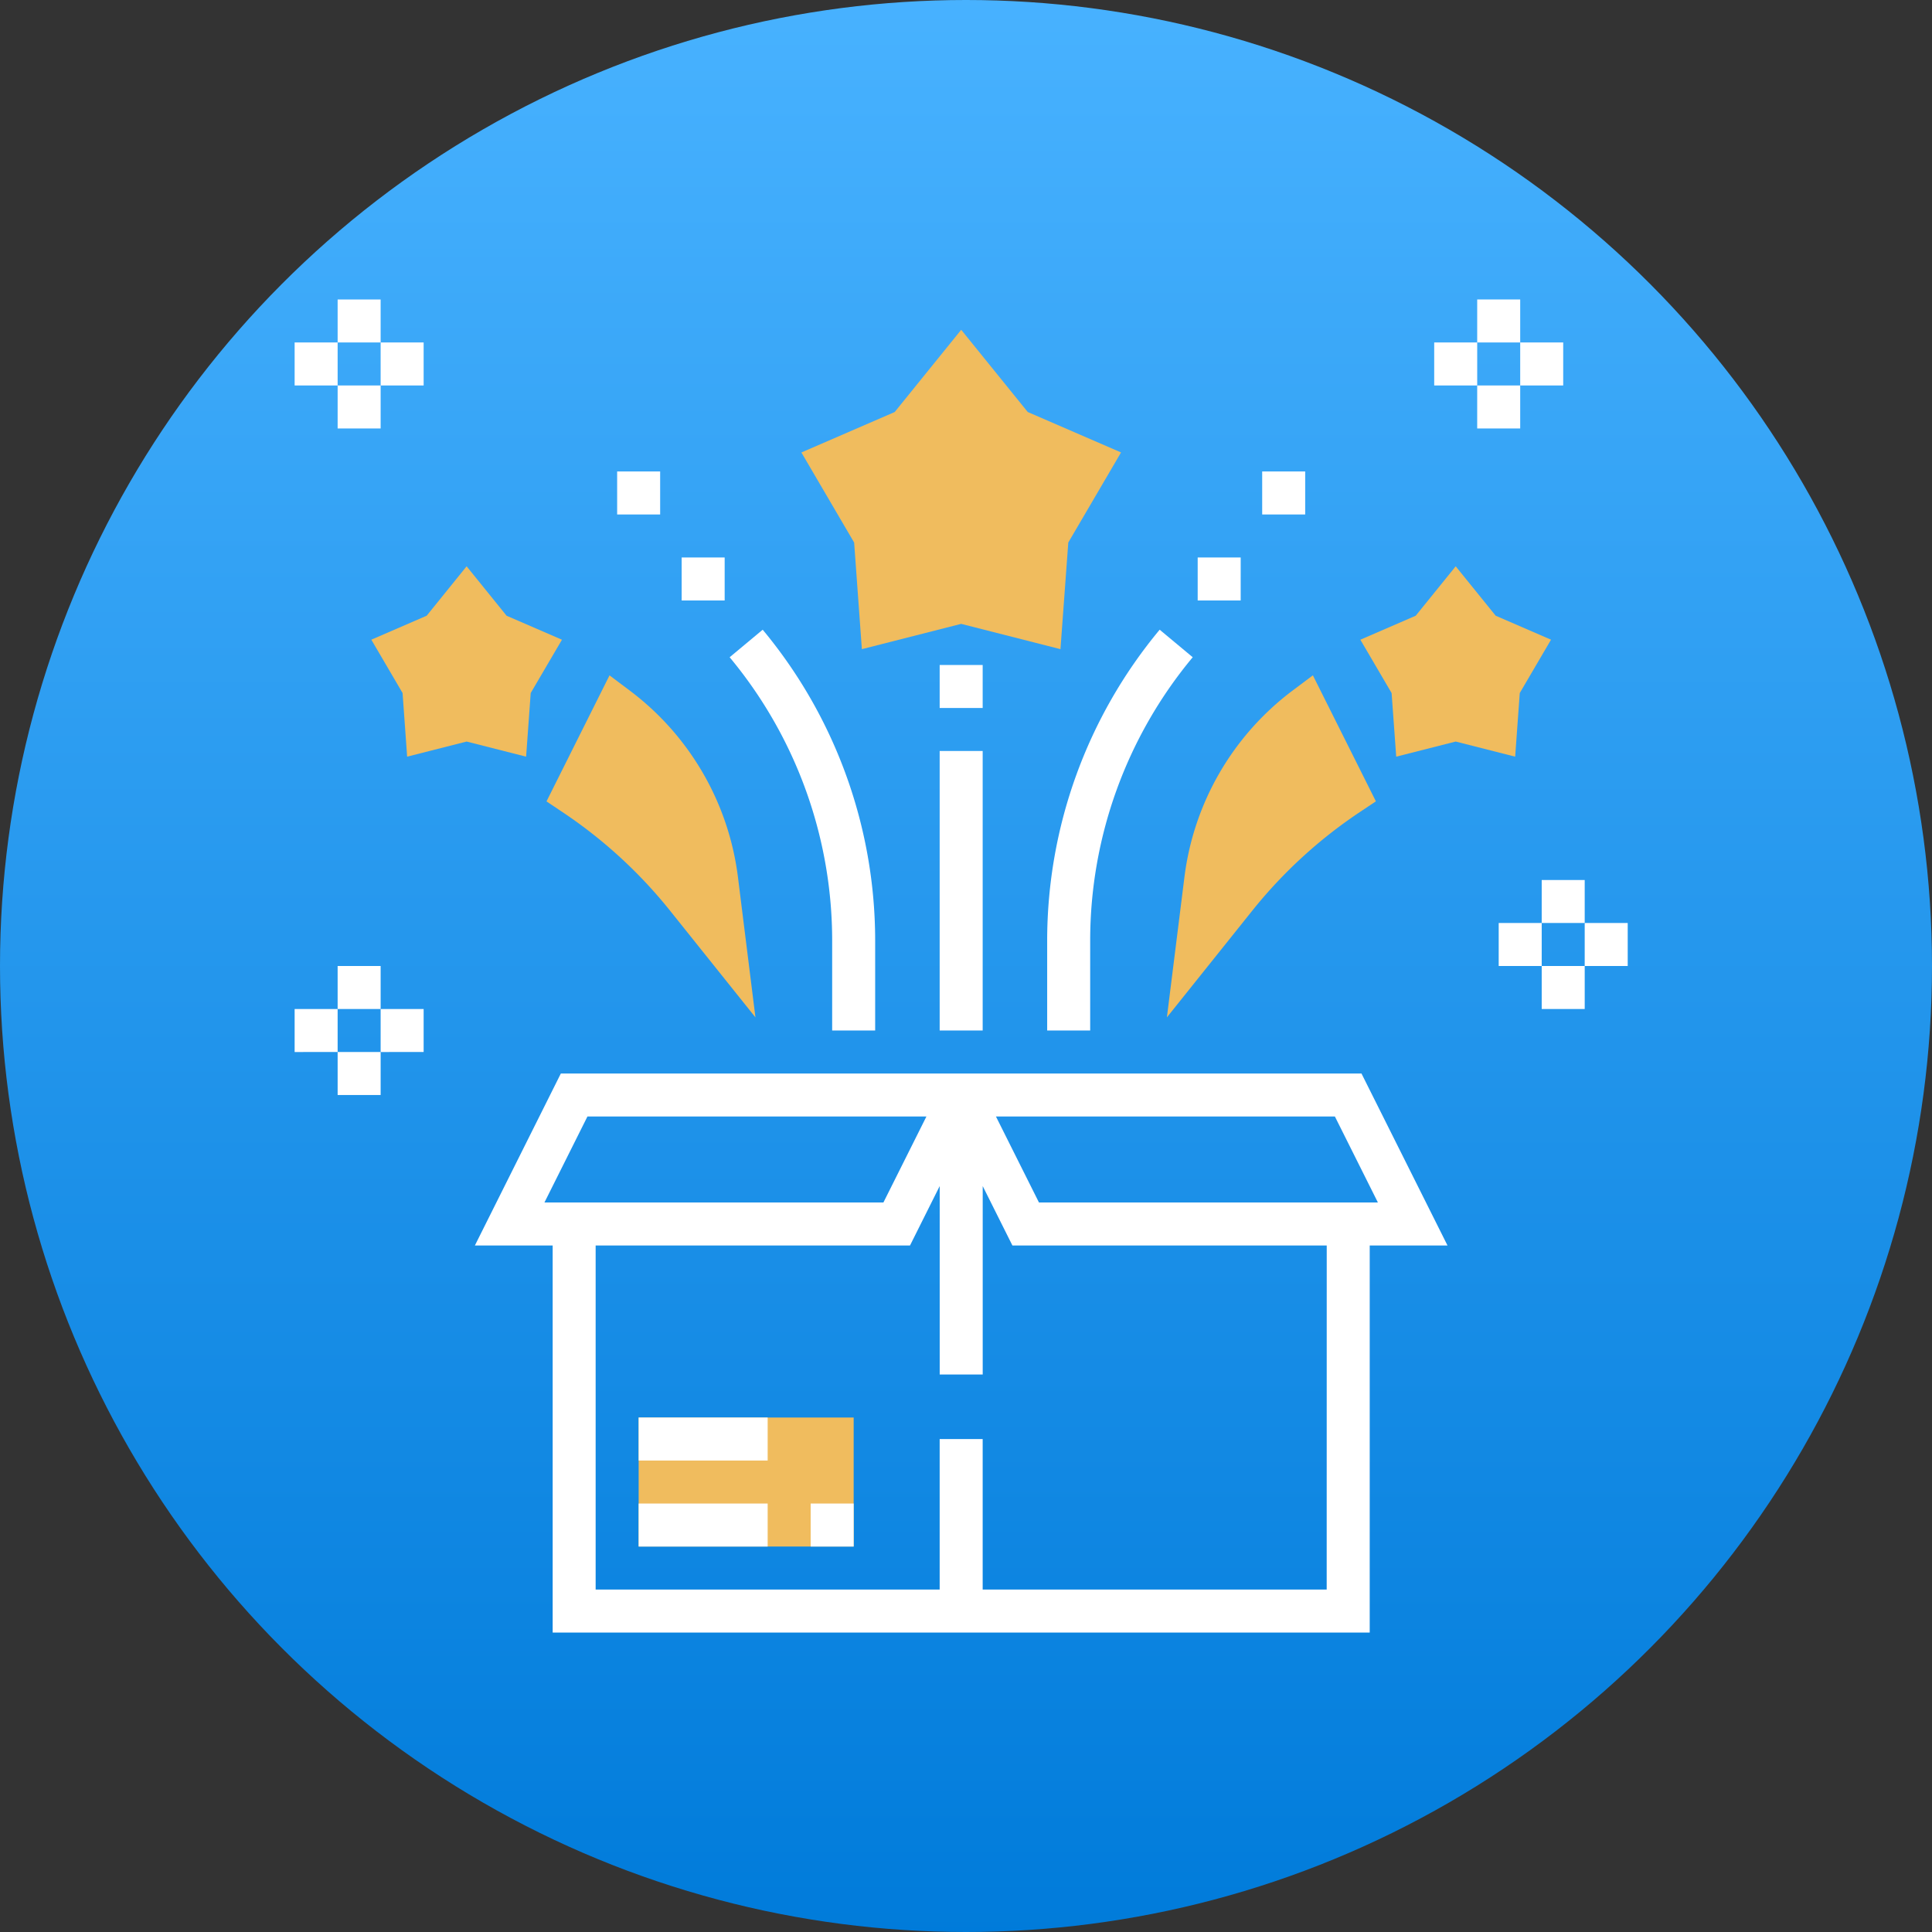 <svg xmlns="http://www.w3.org/2000/svg" xmlns:xlink="http://www.w3.org/1999/xlink" width="200" height="200" viewBox="0 0 200 200">
  <rect x="0" y="0" width="200" height="200" fill="#333333" stroke="none"/>
  <defs>
    <linearGradient id="linear-gradient" x1="0.5" x2="0.5" y2="1" gradientUnits="objectBoundingBox">
      <stop offset="0" stop-color="#48b2ff"/>
      <stop offset="1" stop-color="#007bda"/>
    </linearGradient>
  </defs>
  <g id="Group_3099" data-name="Group 3099" transform="translate(-88 -127)">
    <circle id="Oval" cx="100" cy="100" r="100" transform="translate(88 127)" fill="url(#linear-gradient)"/>
    <g id="new-product" transform="translate(118.5 158)">
      <g id="Group_3055" data-name="Group 3055" transform="translate(7.939 3.139)">
        <path id="Path_7601" data-name="Path 7601" d="M128,416h22.258v13.355H128Zm0,0" transform="translate(-100.326 -303.397)" fill="#f0bc5e"/>
        <path id="Path_7602" data-name="Path 7602" d="M215.359,44.343,205.08,41.725,194.8,44.343,194,33.305l-5.46-9.324,9.657-4.185,6.887-8.515,6.889,8.513,9.657,4.185-5.46,9.324Zm0,0" transform="translate(-144.019 -11.281)" fill="#f0bc5e"/>
        <path id="Path_7603" data-name="Path 7603" d="M44.559,118.988,38.4,117.423l-6.157,1.565L31.77,112.4l-3.234-5.522,5.73-2.482L38.4,99.281,42.54,104.4l5.73,2.482L45.035,112.4Zm0,0" transform="translate(-28.535 -74.797)" fill="#f0bc5e"/>
        <path id="Path_7604" data-name="Path 7604" d="M412.554,118.988l-6.157-1.565-6.157,1.565-.478-6.586-3.234-5.522,5.73-2.482,4.14-5.117,4.138,5.115,5.73,2.482L413.03,112.4Zm0,0" transform="translate(-294.143 -74.797)" fill="#f0bc5e"/>
        <path id="Path_7605" data-name="Path 7605" d="M115.331,175.27l-8.816-11.016A49.315,49.315,0,0,0,95.329,154L93.7,152.909l6.524-13.046,2.13,1.6a28.579,28.579,0,0,1,11.157,19.224Zm0,0" transform="translate(-75.566 -104.088)" fill="#f0bc5e"/>
        <path id="Path_7606" data-name="Path 7606" d="M324.543,175.258l1.824-14.586a28.583,28.583,0,0,1,11.157-19.224l2.132-1.6,6.524,13.045-1.633,1.089a49.359,49.359,0,0,0-11.186,10.254Zm0,0" transform="translate(-242.186 -104.077)" fill="#f0bc5e"/>
      </g>
      <path id="Path_7607" data-name="Path 7607" d="M158.838,288H75.957l-8.9,17.806h8.053v40.065h84.581V305.806h8.053Zm-2.752,4.452,4.452,8.9H125.451l-4.452-8.9Zm-77.377,0H113.8l-4.452,8.9H74.258Zm76.527,48.968H119.624V325.839h-4.452v15.581H79.559V305.806H112.1l3.076-6.153v19.507h4.452V299.654l3.076,6.152h32.537Zm0,0" transform="translate(-48.398 -207.871)" fill="#fff"/>
      <path id="Path_7608" data-name="Path 7608" d="M128,416h13.355v4.452H128Zm0,0" transform="translate(-92.387 -300.258)" fill="#fff"/>
      <path id="Path_7609" data-name="Path 7609" d="M128,448h13.355v4.452H128Zm0,0" transform="translate(-92.387 -323.355)" fill="#fff"/>
      <path id="Path_7610" data-name="Path 7610" d="M192,448h4.452v4.452H192Zm0,0" transform="translate(-138.581 -323.355)" fill="#fff"/>
      <path id="Path_7611" data-name="Path 7611" d="M284.452,155.042a45.864,45.864,0,0,1,10.615-29.314l-3.421-2.85A50.339,50.339,0,0,0,280,155.042v9.326h4.452Zm0,0" transform="translate(-202.097 -88.691)" fill="#fff"/>
      <path id="Path_7612" data-name="Path 7612" d="M336,96h4.452v4.452H336Zm0,0" transform="translate(-242.516 -69.29)" fill="#fff"/>
      <path id="Path_7613" data-name="Path 7613" d="M360,64h4.452v4.452H360Zm0,0" transform="translate(-259.839 -46.194)" fill="#fff"/>
      <path id="Path_7614" data-name="Path 7614" d="M172.468,164.368h4.452v-9.326a50.345,50.345,0,0,0-11.643-32.163l-3.421,2.85a45.874,45.874,0,0,1,10.613,29.314Zm0,0" transform="translate(-116.823 -88.691)" fill="#fff"/>
      <path id="Path_7615" data-name="Path 7615" d="M144,96h4.452v4.452H144Zm0,0" transform="translate(-103.935 -69.29)" fill="#fff"/>
      <path id="Path_7616" data-name="Path 7616" d="M120,64h4.452v4.452H120Zm0,0" transform="translate(-86.613 -46.194)" fill="#fff"/>
      <path id="Path_7617" data-name="Path 7617" d="M240,136h4.452v4.452H240Zm0,0" transform="translate(-173.226 -98.161)" fill="#fff"/>
      <path id="Path_7618" data-name="Path 7618" d="M240,168h4.452v28.935H240Zm0,0" transform="translate(-173.226 -121.258)" fill="#fff"/>
      <path id="Path_7619" data-name="Path 7619" d="M464,216h4.452v4.452H464Zm0,0" transform="translate(-334.903 -155.903)" fill="#fff"/>
      <path id="Path_7620" data-name="Path 7620" d="M464,248h4.452v4.452H464Zm0,0" transform="translate(-334.903 -179)" fill="#fff"/>
      <path id="Path_7621" data-name="Path 7621" d="M480,232h4.452v4.452H480Zm0,0" transform="translate(-346.452 -167.452)" fill="#fff"/>
      <path id="Path_7622" data-name="Path 7622" d="M448,232h4.452v4.452H448Zm0,0" transform="translate(-323.355 -167.452)" fill="#fff"/>
      <path id="Path_7623" data-name="Path 7623" d="M440,0h4.452V4.452H440Zm0,0" transform="translate(-317.581)" fill="#fff"/>
      <path id="Path_7624" data-name="Path 7624" d="M440,32h4.452v4.452H440Zm0,0" transform="translate(-317.581 -23.097)" fill="#fff"/>
      <path id="Path_7625" data-name="Path 7625" d="M456,16h4.452v4.452H456Zm0,0" transform="translate(-329.129 -11.548)" fill="#fff"/>
      <path id="Path_7626" data-name="Path 7626" d="M424,16h4.452v4.452H424Zm0,0" transform="translate(-306.032 -11.548)" fill="#fff"/>
      <path id="Path_7627" data-name="Path 7627" d="M16,248h4.452v4.452H16Zm0,0" transform="translate(-11.548 -179)" fill="#fff"/>
      <path id="Path_7628" data-name="Path 7628" d="M16,280h4.452v4.452H16Zm0,0" transform="translate(-11.548 -202.097)" fill="#fff"/>
      <path id="Path_7629" data-name="Path 7629" d="M32,264h4.452v4.452H32Zm0,0" transform="translate(-23.097 -190.548)" fill="#fff"/>
      <path id="Path_7630" data-name="Path 7630" d="M0,264H4.452v4.452H0Zm0,0" transform="translate(0 -190.548)" fill="#fff"/>
      <path id="Path_7631" data-name="Path 7631" d="M16,0h4.452V4.452H16Zm0,0" transform="translate(-11.548)" fill="#fff"/>
      <path id="Path_7632" data-name="Path 7632" d="M16,32h4.452v4.452H16Zm0,0" transform="translate(-11.548 -23.097)" fill="#fff"/>
      <path id="Path_7633" data-name="Path 7633" d="M32,16h4.452v4.452H32Zm0,0" transform="translate(-23.097 -11.548)" fill="#fff"/>
      <path id="Path_7634" data-name="Path 7634" d="M0,16H4.452v4.452H0Zm0,0" transform="translate(0 -11.548)" fill="#fff"/>
    </g>
  </g>
</svg>
